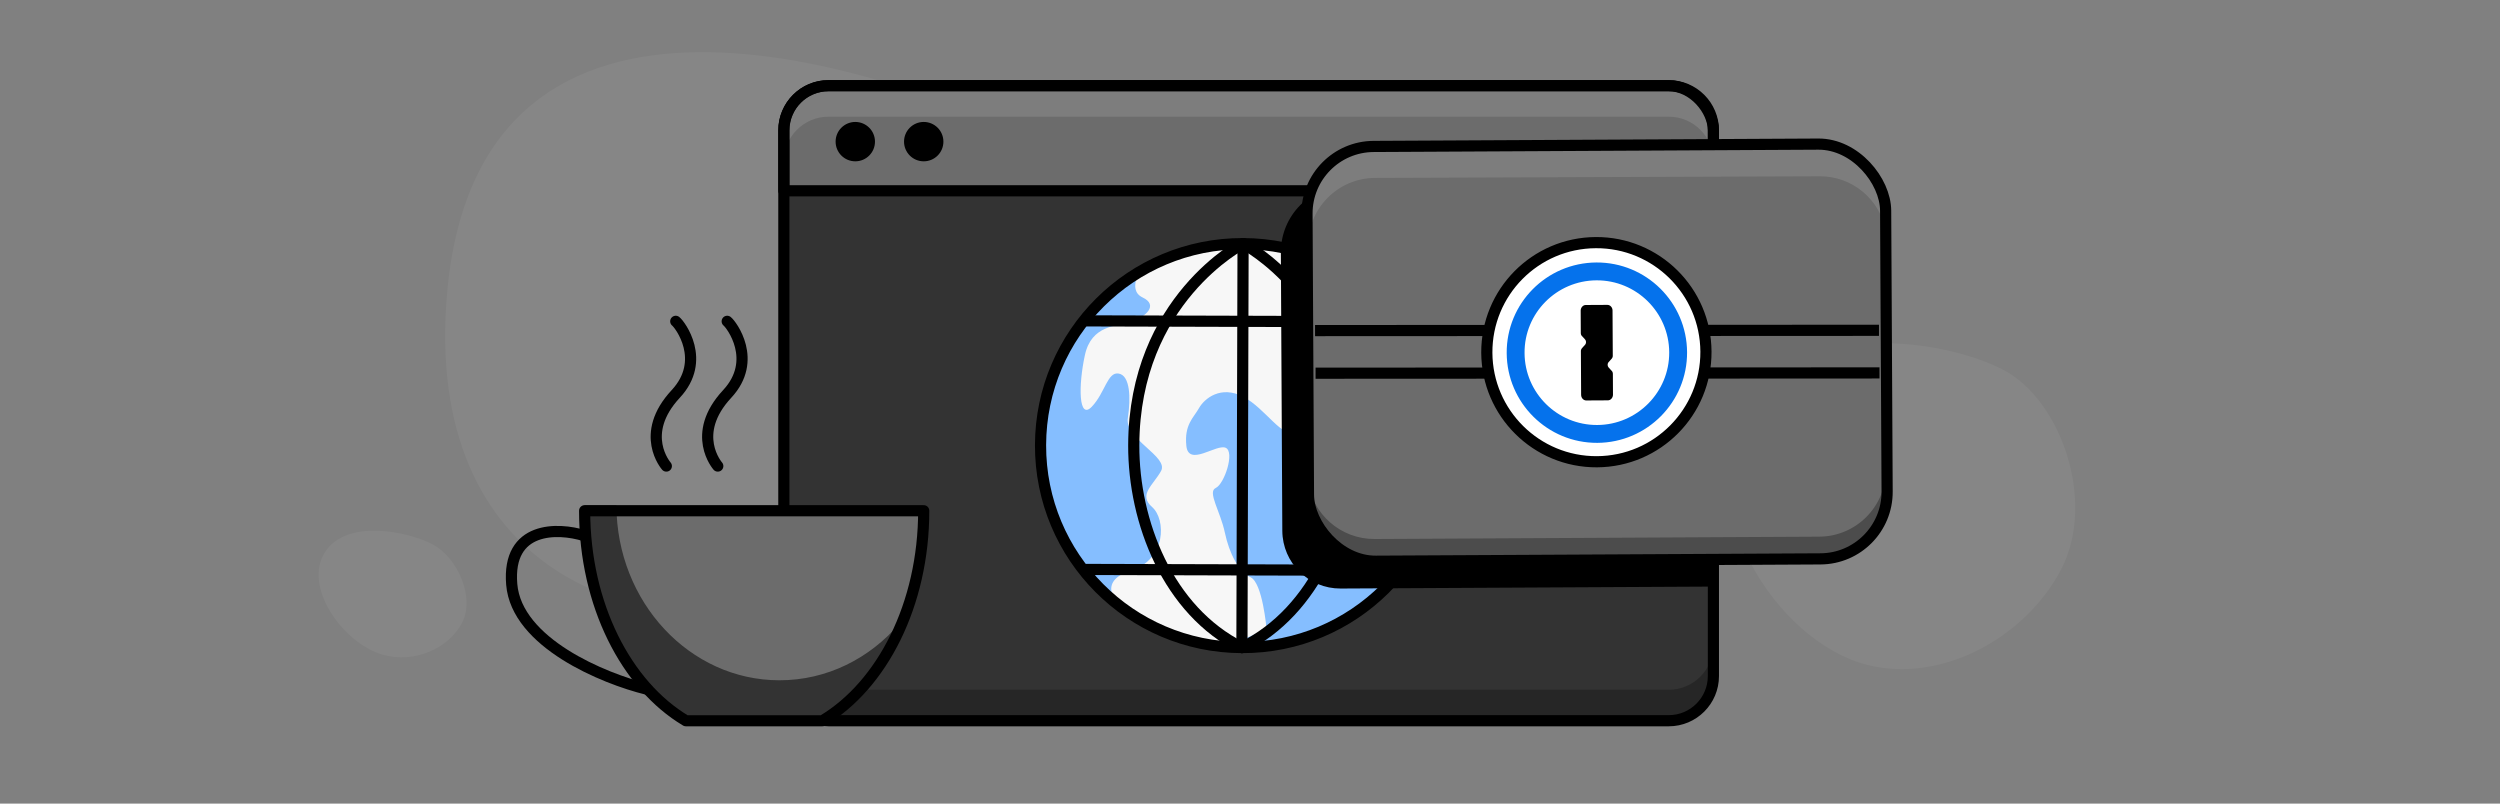 <svg width="560" height="180" viewBox="0 0 560 180" fill="none" xmlns="http://www.w3.org/2000/svg">
<rect x="0" y="0" width="560" height="180" fill="#808080" stroke="none"/>
<path opacity="0.05" d="M177.611 133.951C146.333 144.305 95.996 130.59 99.925 68.477C105.175 -14.513 192.945 12.188 233.957 32.548C293.578 62.147 300.738 115.637 266.359 118.814C231.981 121.992 208.89 123.597 177.611 133.951Z" fill="white"/>
<path opacity="0.05" d="M461.724 127.511C453.847 142.658 435.127 153.145 418.356 148.968C397.59 143.796 378.075 112.243 391.272 91.213C403.957 70.999 435.783 76.096 448.728 82.828C461.672 89.559 469.601 112.363 461.724 127.511Z" fill="white"/>
<path opacity="0.05" d="M103.518 139.502C100.583 145.147 92.944 148.711 85.748 146.663C76.838 144.126 67.771 131.434 72.802 123.655C77.638 116.178 91.221 118.973 96.866 121.908C102.511 124.844 106.454 133.857 103.518 139.502Z" fill="white"/>
<rect x="175.582" y="18.558" width="208.219" height="142.245" rx="10" fill="#333333"/>
<path d="M175.583 29.197C175.583 23.674 180.06 19.197 185.583 19.197H373.802C379.325 19.197 383.802 23.674 383.802 29.197V42.736H175.583V29.197Z" fill="#6C6C6C"/>
<path d="M175.583 29.197C175.583 23.674 180.06 19.197 185.583 19.197H373.802C379.325 19.197 383.802 23.674 383.802 29.197V42.736H175.583V29.197Z" stroke="black" stroke-width="2.5" stroke-miterlimit="10" stroke-linecap="round" stroke-linejoin="round"/>
<path fill-rule="evenodd" clip-rule="evenodd" d="M383.802 144.504V151.442C383.802 156.965 379.325 161.442 373.802 161.442H185.582C180.06 161.442 175.582 156.965 175.582 151.442V144.504C175.582 150.027 180.06 154.504 185.582 154.504H373.802C379.325 154.504 383.802 150.027 383.802 144.504Z" fill="#262626"/>
<path fill-rule="evenodd" clip-rule="evenodd" d="M175.582 36.136V29.198C175.582 23.675 180.059 19.198 185.582 19.198L373.801 19.198C379.324 19.198 383.801 23.675 383.801 29.198V36.136C383.801 30.613 379.324 26.136 373.801 26.136L185.582 26.136C180.059 26.136 175.582 30.613 175.582 36.136Z" fill="white" fill-opacity="0.12"/>
<rect x="175.582" y="19.197" width="208.219" height="142.245" rx="10" stroke="black" stroke-width="2.5" stroke-miterlimit="10" stroke-linecap="round" stroke-linejoin="round"/>
<circle cx="191.586" cy="31.726" r="4.41" fill="black"/>
<circle cx="206.913" cy="31.726" r="4.41" fill="black"/>
<path fill-rule="evenodd" clip-rule="evenodd" d="M323.555 99.943C323.484 124.928 303.172 145.125 278.188 145.053C253.204 144.982 233.009 124.67 233.08 99.685C233.151 74.7 253.462 54.504 278.446 54.575C303.43 54.646 323.626 74.958 323.555 99.943Z" fill="#85BEFF"/>
<path d="M255.928 59.619C255.928 59.619 252.237 64.871 255.928 66.621C259.618 68.372 256.601 71.031 253.338 72.082C250.075 73.133 244.49 72.749 243.01 79.57C241.531 86.391 241.588 94.213 244.563 91.103C247.539 87.994 248.064 83.222 250.596 83.676C253.128 84.131 253.342 88.99 252.631 93.674C251.92 98.358 261.836 102.306 260.079 105.493C258.322 108.679 254.918 110.822 258.065 113.57C261.212 116.318 261.3 125.309 253.338 127.809C245.376 130.309 250.596 135.497 250.596 135.497C250.596 135.497 265.451 151.45 283.688 140.734C283.688 140.734 282.81 130.581 280.144 129.316C277.478 128.052 275.369 124.041 274.365 119.29C273.362 114.539 270.401 110.177 272.323 109.307C274.246 108.437 276.627 101.288 274.577 100.316C272.528 99.344 266.245 104.651 265.745 99.893C265.245 95.136 267.332 93.623 268.56 91.441C269.788 89.258 273.475 86.24 278.5 88.878C283.526 91.516 287.433 98.548 290 96.465C293.754 93.418 291.651 84.766 295.615 87.717C299.002 90.201 304.627 91.481 308.814 87.946C308.821 87.949 309.703 39.717 255.928 59.619Z" fill="#F7F7F7"/>
<path fill-rule="evenodd" clip-rule="evenodd" d="M323.556 99.943C323.485 124.928 303.173 145.125 278.189 145.053C253.206 144.982 233.01 124.67 233.081 99.685C233.152 74.7 253.464 54.504 278.447 54.575C303.431 54.646 323.627 74.958 323.556 99.943Z" stroke="black" stroke-width="2.5" stroke-linecap="round"/>
<path d="M243.6 71.877L313.199 72.075" stroke="black" stroke-width="2.5" stroke-linecap="round"/>
<path d="M243.441 127.555L313.04 127.753" stroke="black" stroke-width="2.5" stroke-linecap="round"/>
<path d="M278.448 54.575C278.448 54.575 254.053 67.03 253.96 99.745C253.911 116.829 261.558 136.771 278.19 145.054" stroke="black" stroke-width="2.5" stroke-linecap="round"/>
<path d="M278.448 54.575C278.448 54.575 302.772 67.168 302.679 99.884C302.63 116.968 294.869 136.866 278.191 145.053" stroke="black" stroke-width="2.5" stroke-linecap="round"/>
<path d="M278.448 54.575L278.191 145.053" stroke="black" stroke-width="2.5" stroke-linecap="round"/>
<path d="M184.237 161.442C197.591 153.48 206.913 135.414 206.913 114.403L130.959 114.403C130.959 135.414 140.281 153.48 153.635 161.442H184.237Z" fill="#6C6C6C"/>
<path fill-rule="evenodd" clip-rule="evenodd" d="M201.482 139.687C197.455 148.721 191.431 155.943 184.237 160.232H153.635C140.281 152.27 130.959 134.204 130.959 113.193L138.077 113.193C138.144 134.85 154.471 152.383 174.603 152.383C185.235 152.383 194.807 147.493 201.482 139.687Z" fill="#333333"/>
<path d="M184.237 161.442C197.591 153.48 206.913 135.414 206.913 114.403L130.959 114.403C130.959 135.414 140.281 153.48 153.635 161.442H184.237Z" stroke="black" stroke-width="2.5" stroke-miterlimit="10" stroke-linecap="round" stroke-linejoin="round"/>
<path d="M130.856 119.977C124.996 118.157 113.546 117.793 114.628 130.896C115.71 143.999 135.252 152.007 144.887 154.373" stroke="black" stroke-width="2.5" stroke-miterlimit="10" stroke-linecap="round" stroke-linejoin="round"/>
<path d="M149.259 104.399C149.259 104.399 142.965 97.27 151.367 88.24C158.367 80.717 152.302 72.689 151.367 71.976" stroke="black" stroke-width="2.5" stroke-miterlimit="10" stroke-linecap="round" stroke-linejoin="round"/>
<path d="M160.784 104.399C160.784 104.399 154.49 97.27 162.891 88.24C169.891 80.717 163.826 72.689 162.891 71.976" stroke="black" stroke-width="2.5" stroke-miterlimit="10" stroke-linecap="round" stroke-linejoin="round"/>
<path d="M286.912 56.585C286.868 48.299 293.55 41.547 301.836 41.503L382.183 41.08L382.659 131.399L300.308 131.832C293.129 131.87 287.278 126.081 287.24 118.901L286.912 56.585Z" fill="black"/>
<rect x="292.566" y="32.68" width="129.619" height="92.911" rx="15.003" transform="rotate(-0.302 292.566 32.68)" fill="#6C6C6C"/>
<path fill-rule="evenodd" clip-rule="evenodd" d="M292.959 107.755L292.976 110.996C293.02 119.282 299.772 125.964 308.058 125.92L407.67 125.395C415.956 125.352 422.637 118.599 422.594 110.313L422.262 47.409C422.259 46.751 422.213 46.103 422.127 45.467L422.442 105.131C422.485 113.416 415.804 120.169 407.518 120.212L307.906 120.737C300.278 120.777 293.95 115.118 292.959 107.755Z" fill="black" fill-opacity="0.3"/>
<path fill-rule="evenodd" clip-rule="evenodd" d="M422.391 51.622L422.381 47C422.362 38.714 415.631 32.022 407.345 32.052L307.732 32.419C299.446 32.45 292.744 39.192 292.762 47.477L292.9 110.383C292.902 111.344 292.994 112.283 293.169 113.193L293.041 54.909C293.023 46.623 299.725 39.882 308.011 39.851L407.624 39.484C414.949 39.457 421.06 44.684 422.391 51.622Z" fill="white" fill-opacity="0.12"/>
<rect x="292.688" y="32.884" width="129.619" height="92.911" rx="15.003" transform="rotate(-0.302 292.688 32.884)" stroke="black" stroke-width="2.5" stroke-miterlimit="10" stroke-linecap="round" stroke-linejoin="round"/>
<path d="M421.007 83.533L294.687 83.597" stroke="black" stroke-width="2.5" stroke-miterlimit="10" stroke-linejoin="round"/>
<path d="M420.891 73.988L294.571 74.052" stroke="black" stroke-width="2.5" stroke-miterlimit="10" stroke-linejoin="round"/>
<path d="M357.575 54.457C371.127 54.385 382.176 65.318 382.247 78.87C382.319 92.422 371.386 103.47 357.834 103.542C344.282 103.613 333.234 92.68 333.162 79.128C333.091 65.577 343.999 54.528 357.575 54.457Z" fill="#333333"/>
<path d="M357.461 54.347C371.013 54.276 382.061 65.209 382.133 78.76C382.204 92.312 371.271 103.361 357.72 103.432C344.168 103.504 333.119 92.571 333.048 79.019C332.976 65.467 343.884 54.419 357.461 54.347Z" fill="white" stroke="black" stroke-width="2.5" stroke-miterlimit="10" stroke-linecap="round" stroke-linejoin="round"/>
<path d="M357.607 60.796C367.652 60.743 375.851 68.856 375.904 78.902C375.957 88.947 367.844 97.146 357.798 97.199C347.753 97.252 339.554 89.139 339.501 79.093C339.423 69.048 347.536 60.849 357.607 60.796Z" stroke="#0572EC" stroke-width="4" stroke-miterlimit="10" stroke-linecap="round" stroke-linejoin="round"/>
<path d="M360.058 68.293L355.209 68.318C354.612 68.321 354.118 68.846 354.071 69.518L354.072 69.592L354.098 74.665C354.1 74.864 354.175 75.038 354.275 75.186L354.325 75.236L355.051 76.028C355.326 76.349 355.353 76.822 355.106 77.171L355.057 77.221L354.34 78.021C354.216 78.171 354.143 78.345 354.119 78.544L354.119 78.619L354.171 88.441C354.175 89.112 354.65 89.656 355.247 89.703L355.322 89.703L360.17 89.677C360.767 89.674 361.262 89.149 361.308 88.478L361.307 88.403L361.283 83.703C361.282 83.504 361.206 83.306 361.106 83.157L361.056 83.108L360.33 82.316C360.055 81.994 360.028 81.522 360.275 81.172L360.324 81.122L361.041 80.323C361.165 80.173 361.238 79.999 361.262 79.799L361.262 79.725L361.208 69.53C361.205 68.859 360.679 68.289 360.058 68.293Z" fill="black"/>
</svg>
